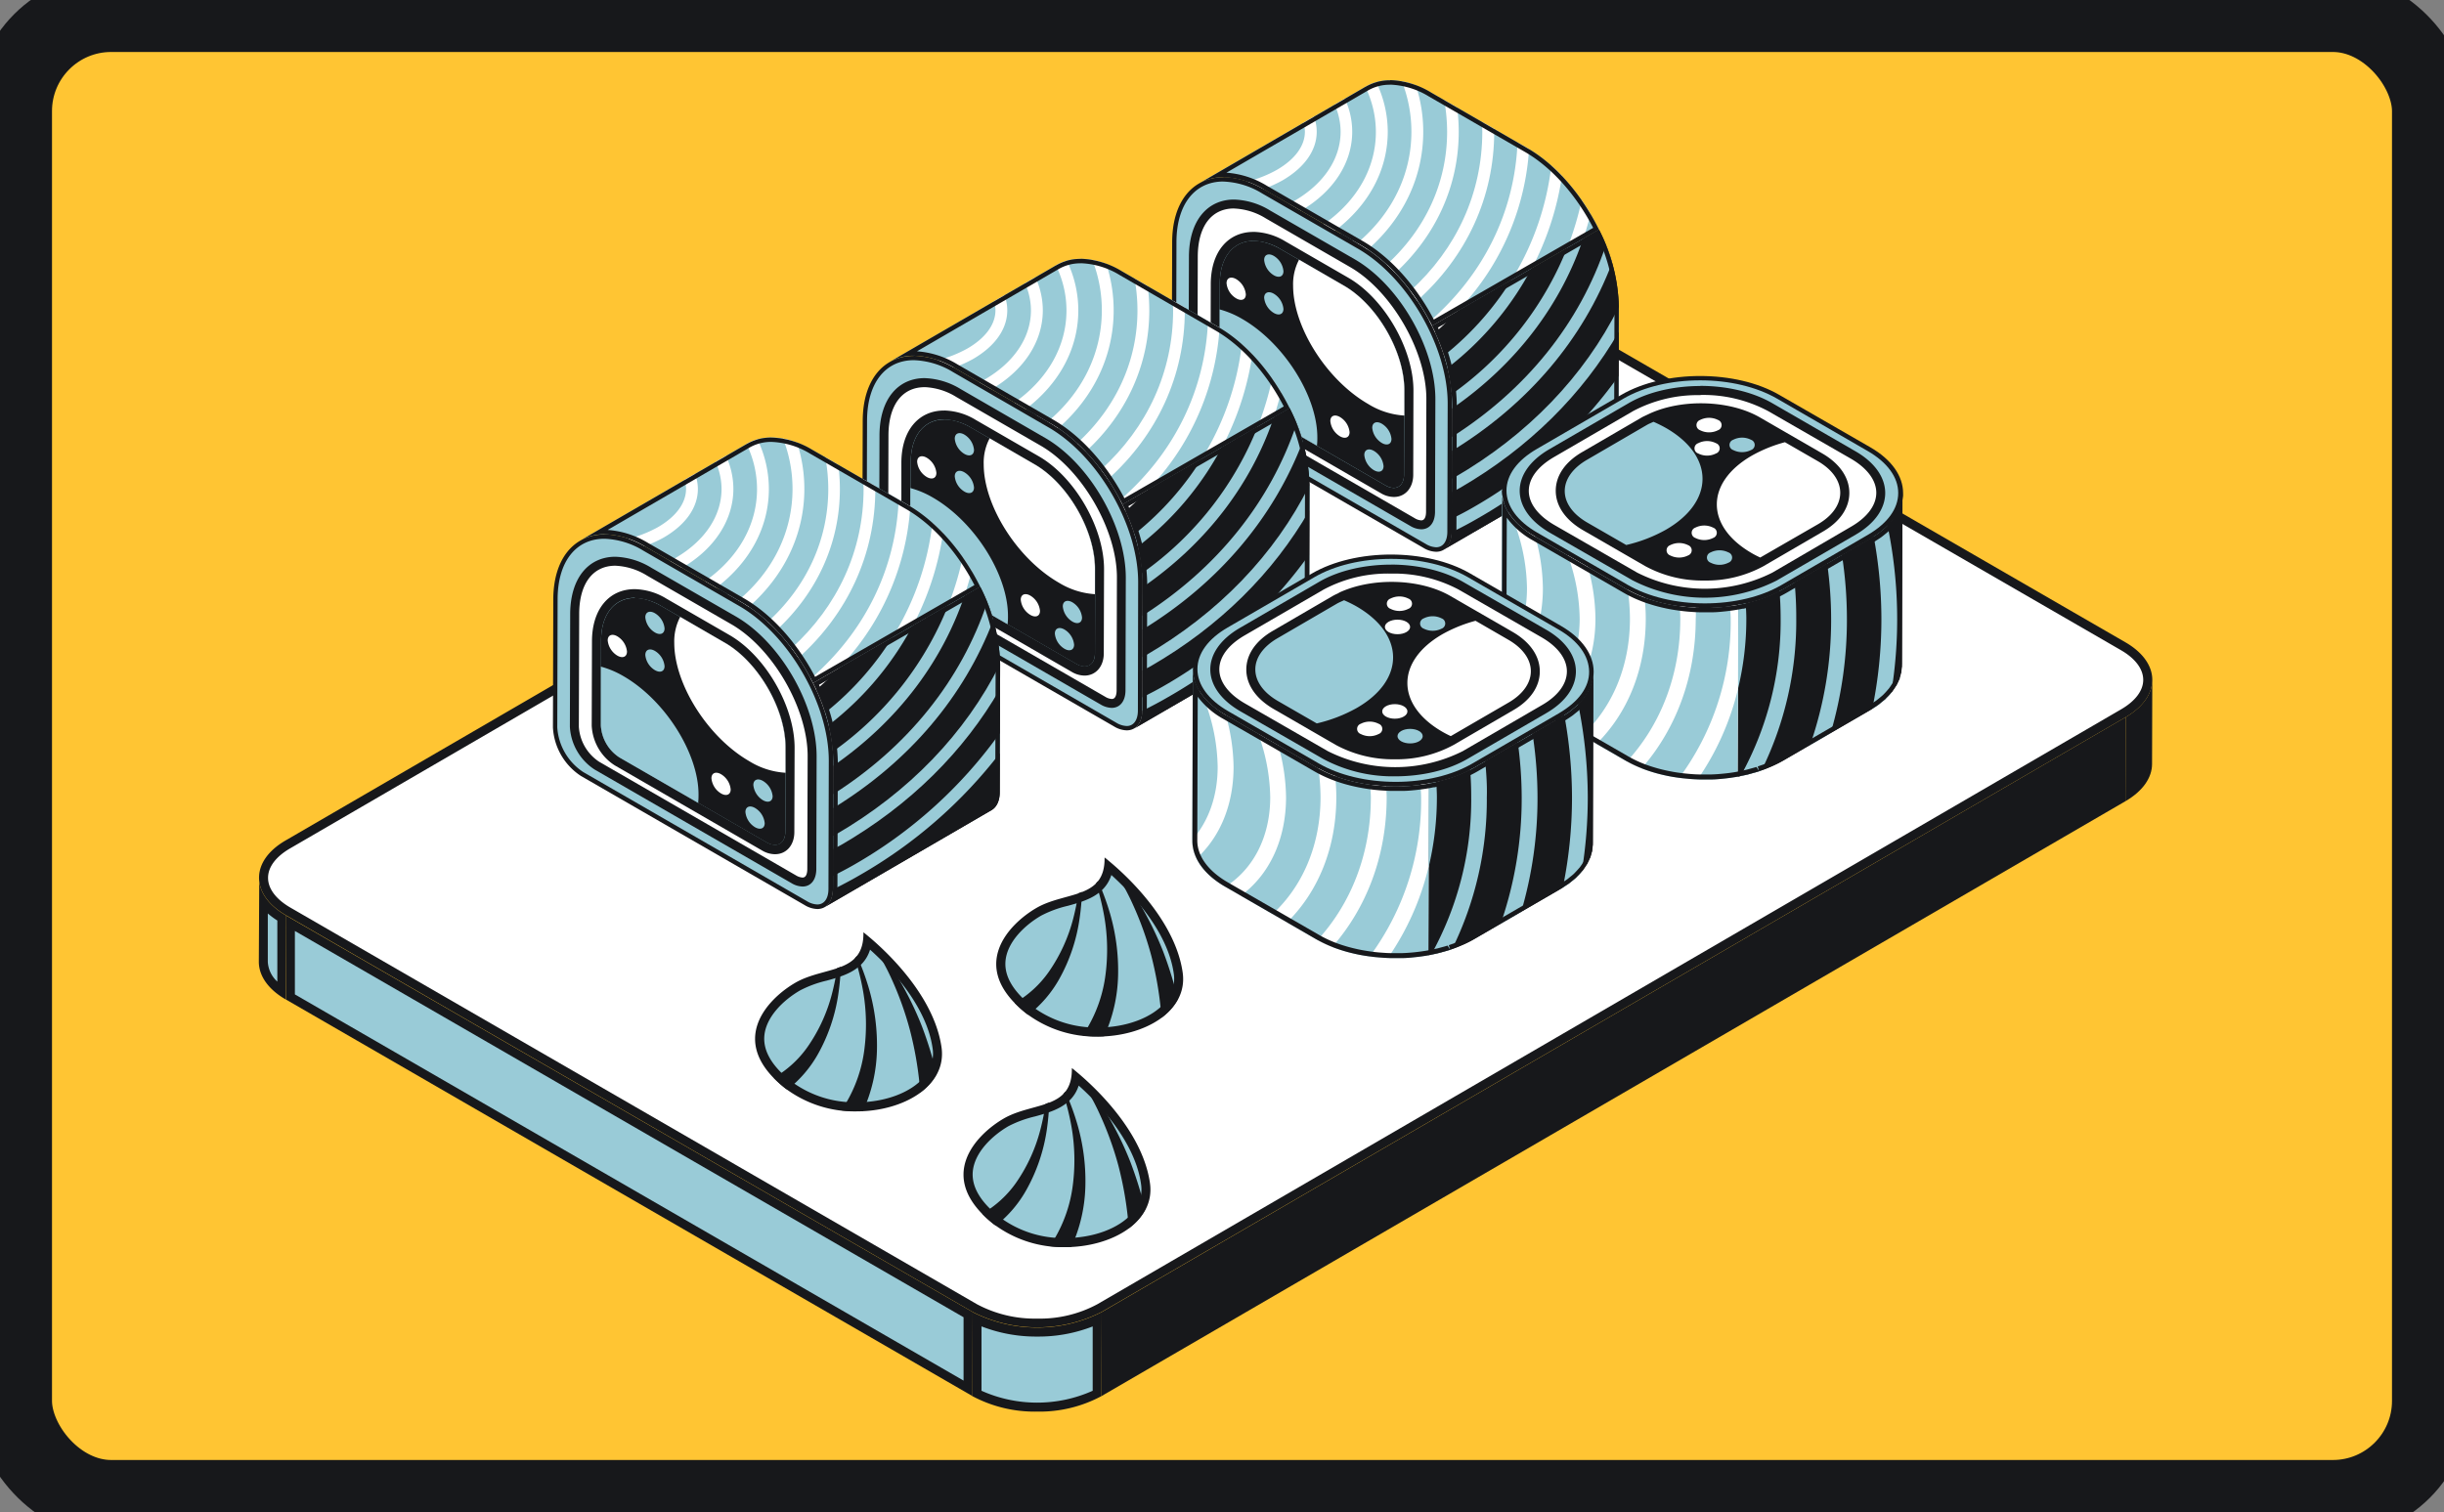 <svg id="Layer_3" data-name="Layer 3" xmlns="http://www.w3.org/2000/svg" viewBox="0 0 564 349"><rect x="0" y="0" width="564" height="349" fill="#808080" stroke="none"/><defs><style>.cls-1{fill:#ffc533;stroke:#17181b;stroke-miterlimit:10;stroke-width:18px;}.cls-2{fill:#17181b;}.cls-3{fill:#99cbd7;}.cls-4{fill:#fff;}</style></defs><rect class="cls-1" x="3" y="3" width="558" height="343" rx="22.65"/><path class="cls-2" d="M496.68,156.94l-.05,19.4c0,3.11-2.06,6.22-6.15,8.6l.06-19.4C494.62,163.16,496.67,160.05,496.68,156.94Z"/><path class="cls-3" d="M64.94,228.82c-2.71-2-4.18-4.34-4.18-6.81l0-13.73A15.75,15.75,0,0,0,65,211.91Z"/><path class="cls-2" d="M61.83,210.87A19,19,0,0,0,64,212.48l0,14.1A6.64,6.64,0,0,1,61.8,222l0-11.14Zm-2-8.27L59.73,222c0,3.16,2.07,6.32,6.24,8.72l.06-19.4c-4.17-2.41-6.26-5.57-6.25-8.72Z"/><polygon class="cls-2" points="490.54 165.54 490.48 184.94 254.19 322.25 254.25 302.85 490.54 165.54"/><polygon class="cls-3" points="67.01 230.13 67.06 213.12 223.4 303.45 223.35 320.46 67.01 230.13"/><path class="cls-2" d="M68.09,214.91l154.27,89.14,0,14.62L68.05,229.53l0-14.62ZM66,211.32,66,230.72l158.41,91.53.06-19.4L66,211.32Z"/><path class="cls-3" d="M239.31,324.8a29.81,29.81,0,0,1-13.89-3.15l.05-17.08a34.67,34.67,0,0,0,27.74,0l-.05,17.07A29.61,29.61,0,0,1,239.31,324.8Z"/><path class="cls-2" d="M226.5,306.16a34.8,34.8,0,0,0,12.86,2.35,34.4,34.4,0,0,0,12.8-2.34l0,14.85a31.41,31.41,0,0,1-25.66,0l0-14.86Zm27.75-3.31a32.82,32.82,0,0,1-29.81,0l-.06,19.4a30.5,30.5,0,0,0,14.93,3.58,30.2,30.2,0,0,0,14.88-3.58l.06-19.4Z"/><path class="cls-4" d="M239.36,305.39A29.26,29.26,0,0,1,225,302L66.54,210.42c-3.68-2.13-5.72-4.9-5.72-7.79s2-5.6,5.6-7.7L302.71,57.62a29.06,29.06,0,0,1,14.39-3.44,29.37,29.37,0,0,1,14.44,3.44L490,149.15c3.67,2.12,5.69,4.87,5.7,7.76s-2,5.62-5.64,7.73L253.73,302A29.06,29.06,0,0,1,239.36,305.39Z"/><path class="cls-2" d="M317.1,53.14v2.08A28.31,28.31,0,0,1,331,58.52l158.41,91.53c3.34,1.92,5.17,4.36,5.18,6.86s-1.82,4.91-5.12,6.83L253.21,301.06a28,28,0,0,1-13.85,3.3,28.32,28.32,0,0,1-13.88-3.3L67.06,209.52c-3.35-1.93-5.2-4.38-5.2-6.89s1.8-4.89,5.08-6.8L303.23,58.51a28.17,28.17,0,0,1,13.87-3.29V53.14Zm0,0a30.26,30.26,0,0,0-14.91,3.58L65.9,194c-8.22,4.77-8.14,12.51.13,17.28l158.41,91.53a32.82,32.82,0,0,0,29.81,0L490.54,165.54c8.21-4.78,8.2-12.51-.07-17.29L332.06,56.72a30.56,30.56,0,0,0-15-3.58Z"/><path class="cls-3" d="M253.28,238.21A25.51,25.51,0,0,1,237.41,233c-4.56-3.63-6.74-7.39-6.45-11.18.36-4.9,4.77-9.12,8.78-11.43a27.14,27.14,0,0,1,6.38-2.35c4.39-1.2,8.92-2.45,9.7-8.06,4,3.4,14.4,13.24,16.06,24.49a9.15,9.15,0,0,1-2.27,7.57C266.34,235.86,260.08,238.21,253.28,238.21Z"/><path class="cls-2" d="M256.44,201.94c4.49,4.06,13,12.87,14.42,22.72a8.15,8.15,0,0,1-2,6.74c-3.07,3.56-9,5.77-15.54,5.77a24.48,24.48,0,0,1-15.22-4.94c-4.28-3.4-6.32-6.86-6.07-10.29.33-4.5,4.49-8.43,8.27-10.61a25.8,25.8,0,0,1,6.13-2.25c3.87-1.06,8.5-2.33,10.05-7.14Zm-1.54-4c.18,9.66-9,7.77-15.68,11.61-6.41,3.7-16,13.56-2.45,24.32a26.53,26.53,0,0,0,16.51,5.39c10.9,0,21-5.89,19.63-14.89-2.14-14.48-18-26.43-18-26.43Z"/><path class="cls-2" d="M254.8,239.2a35.7,35.7,0,0,0,3.22-14,47.27,47.27,0,0,0-1.79-14.1,58,58,0,0,0-2.83-7.73,5.45,5.45,0,0,1-.46.5,58.76,58.76,0,0,1,1.87,7.56,44.89,44.89,0,0,1,.31,13.53,32.09,32.09,0,0,1-4.26,12.42c-.31.58-.69,1.11-1,1.65A29.73,29.73,0,0,0,254.8,239.2Z"/><path class="cls-2" d="M244.47,225.93a40,40,0,0,0,4.62-13.62,55.89,55.89,0,0,0,.6-6.43c-.27.11-.56.21-.85.31a54.49,54.49,0,0,1-1.17,5.82A38.15,38.15,0,0,1,242,224.36a24.42,24.42,0,0,1-7.84,7.15,26.39,26.39,0,0,0,2.58,2.34c.18.15.39.26.58.41A27.55,27.55,0,0,0,244.47,225.93Z"/><path class="cls-2" d="M265.67,220.56a81.63,81.63,0,0,1,2.19,12.26c.07.7.08,1.41.13,2.11a12.94,12.94,0,0,0,3.82-4.33,91.83,91.83,0,0,0-3.38-10.95,76.48,76.48,0,0,0-5.73-11.58,52.58,52.58,0,0,0-7.8-10.15,52.22,52.22,0,0,1,6.52,10.83A75,75,0,0,1,265.67,220.56Z"/><path class="cls-3" d="M245.73,286.81a25.47,25.47,0,0,1-15.86-5.16c-4.57-3.63-6.74-7.39-6.46-11.19.36-4.89,4.77-9.11,8.78-11.42a26.29,26.29,0,0,1,6.38-2.35c4.4-1.21,8.92-2.45,9.7-8.07,4,3.4,14.41,13.25,16.06,24.49a9.11,9.11,0,0,1-2.27,7.57C258.79,284.46,252.54,286.81,245.73,286.81Z"/><path class="cls-2" d="M248.9,250.55c4.49,4,13,12.86,14.41,22.71a8.1,8.1,0,0,1-2,6.74c-3.07,3.56-9,5.77-15.54,5.77a24.42,24.42,0,0,1-15.22-4.94c-4.28-3.4-6.32-6.86-6.07-10.29.34-4.49,4.49-8.42,8.27-10.61a26.47,26.47,0,0,1,6.14-2.24c3.86-1.06,8.5-2.34,10.05-7.14Zm-1.55-4c.19,9.65-9,7.77-15.68,11.61-6.41,3.7-16,13.55-2.45,24.32a26.61,26.61,0,0,0,16.51,5.39c10.91,0,21-5.89,19.63-14.89-2.13-14.48-18-26.43-18-26.43Z"/><path class="cls-2" d="M247.25,287.81a35.7,35.7,0,0,0,3.22-14,46.9,46.9,0,0,0-1.79-14.1,58.18,58.18,0,0,0-2.83-7.74,4.51,4.51,0,0,1-.46.51,58.61,58.61,0,0,1,1.87,7.55,45,45,0,0,1,.31,13.54A32.14,32.14,0,0,1,243.31,286a19,19,0,0,1-1,1.65A30.88,30.88,0,0,0,247.25,287.81Z"/><path class="cls-2" d="M236.92,274.54a40.29,40.29,0,0,0,4.63-13.62,58.15,58.15,0,0,0,.59-6.44c-.27.11-.56.21-.85.31a54.18,54.18,0,0,1-1.17,5.83A38.1,38.1,0,0,1,234.48,273a24.42,24.42,0,0,1-7.84,7.15,26.31,26.31,0,0,0,2.58,2.35c.19.15.4.26.59.4A27.6,27.6,0,0,0,236.92,274.54Z"/><path class="cls-2" d="M258.12,269.16a81.76,81.76,0,0,1,2.19,12.27c.08.7.08,1.4.14,2.11a12.94,12.94,0,0,0,3.81-4.34,89.34,89.34,0,0,0-3.38-10.94,76.08,76.08,0,0,0-5.72-11.59,53.28,53.28,0,0,0-7.81-10.14,52,52,0,0,1,6.52,10.83A75.24,75.24,0,0,1,258.12,269.16Z"/><path class="cls-3" d="M197.63,255.47a25.5,25.5,0,0,1-15.87-5.16c-4.56-3.63-6.73-7.39-6.45-11.18.36-4.9,4.77-9.12,8.78-11.43a26.71,26.71,0,0,1,6.38-2.35c4.39-1.21,8.92-2.45,9.7-8.07,4,3.4,14.4,13.25,16.06,24.49a9.1,9.1,0,0,1-2.27,7.57C210.69,253.13,204.44,255.47,197.63,255.47Z"/><path class="cls-2" d="M200.79,219.21c4.49,4,13,12.86,14.42,22.71a8.16,8.16,0,0,1-2,6.75c-3.07,3.56-9,5.77-15.54,5.77a24.48,24.48,0,0,1-15.22-4.94c-4.28-3.4-6.32-6.87-6.07-10.3.33-4.49,4.49-8.42,8.27-10.6a25.8,25.8,0,0,1,6.13-2.25c3.87-1.06,8.5-2.34,10-7.14Zm-1.54-4c.19,9.66-9,7.77-15.68,11.61-6.41,3.7-16,13.55-2.45,24.32a26.59,26.59,0,0,0,16.51,5.39c10.9,0,21-5.89,19.63-14.89-2.14-14.48-18-26.43-18-26.43Z"/><path class="cls-2" d="M199.15,256.47a35.7,35.7,0,0,0,3.22-14,47.22,47.22,0,0,0-1.79-14.1,58,58,0,0,0-2.83-7.73,5.45,5.45,0,0,1-.46.5,58.61,58.61,0,0,1,1.87,7.55,45,45,0,0,1,.31,13.54,32.14,32.14,0,0,1-4.26,12.42c-.31.58-.69,1.11-1,1.65A30.88,30.88,0,0,0,199.15,256.47Z"/><path class="cls-2" d="M188.82,243.2a40.06,40.06,0,0,0,4.62-13.62,55.89,55.89,0,0,0,.6-6.43c-.27.11-.56.2-.85.3a54.18,54.18,0,0,1-1.17,5.83,38,38,0,0,1-5.64,12.34,24.46,24.46,0,0,1-7.84,7.16,26.39,26.39,0,0,0,2.58,2.34c.18.15.39.26.58.4A27.49,27.49,0,0,0,188.82,243.2Z"/><path class="cls-2" d="M210,237.83a81.41,81.41,0,0,1,2.19,12.26c.07.7.08,1.41.13,2.11a12.86,12.86,0,0,0,3.82-4.34,91.68,91.68,0,0,0-3.38-10.94,76.13,76.13,0,0,0-5.73-11.59,52.83,52.83,0,0,0-7.8-10.14A52,52,0,0,1,205.77,226,75,75,0,0,1,210,237.83Z"/><path class="cls-3" d="M352.44,34.17,330.3,21.39c-5.87-3.39-11.22-3.69-15.09-1.45l-38.5,22.38c3.87-2.25,9.22-2,15.09,1.44L314,56.54c6.66,3.85,12.61,10.86,16.5,18.67L369,53C365.14,45.13,359.15,38,352.44,34.17Z"/><path class="cls-2" d="M369,53,330.45,75.21a41.35,41.35,0,0,1,4.67,18L335,122.74c0,2.05-.73,3.49-1.9,4.17l38.5-22.37c1.16-.68,1.89-2.12,1.9-4.17l.08-29.53A41,41,0,0,0,369,53Z"/><path class="cls-3" d="M331.42,126.83a5.48,5.48,0,0,1-2.64-.81L277.15,96.21a13.74,13.74,0,0,1-6.22-10.78L271,55.9c0-8.95,4.36-14.51,11.31-14.51a18.58,18.58,0,0,1,9.21,2.82L313.69,57c11.57,6.68,20.95,22.93,20.91,36.22l-.09,29.53C334.51,125.26,333.32,126.83,331.42,126.83Z"/><path class="cls-2" d="M282.33,41.91h0a18.31,18.31,0,0,1,8.95,2.75l22.15,12.78c11.42,6.6,20.68,22.64,20.65,35.76L334,122.74c0,2.24-1,3.58-2.57,3.58a4.93,4.93,0,0,1-2.38-.75L277.41,95.76a13.36,13.36,0,0,1-6-10.33l.08-29.53c0-8.63,4.17-14,10.8-14Zm0-1c-7,0-11.81,5.51-11.83,15l-.09,29.53a14.27,14.27,0,0,0,6.49,11.23l51.62,29.81a5.89,5.89,0,0,0,2.9.88c2.13,0,3.6-1.69,3.61-4.61l.09-29.53c0-13.43-9.49-29.92-21.17-36.67L291.8,43.76a19.2,19.2,0,0,0-9.47-2.89Z"/><path class="cls-4" d="M328,121.13a4.22,4.22,0,0,1-2-.64L280.52,94.26a11.62,11.62,0,0,1-5.19-9l.07-26c0-7.53,3.62-12.2,9.38-12.2a16.07,16.07,0,0,1,7.82,2.4l19.49,11.26c10,5.78,18.14,19.85,18.11,31.36l-.07,26C330.12,120,329.32,121.13,328,121.13Z"/><path class="cls-2" d="M284.78,48.13h0a15,15,0,0,1,7.3,2.26l19.49,11.26c9.57,5.52,17.62,19.47,17.59,30.46l-.07,26c0,.74-.15,2-1.1,2a3.18,3.18,0,0,1-1.52-.5L281,93.36a10.48,10.48,0,0,1-4.66-8.08l.07-26c0-7,3.14-11.16,8.34-11.16Zm0-2.07c-6.13,0-10.39,4.85-10.41,13.22l-.08,26A12.56,12.56,0,0,0,280,95.15l45.44,26.24a5.14,5.14,0,0,0,2.55.78c1.87,0,3.17-1.49,3.17-4.06l.08-26c0-11.82-8.35-26.34-18.63-32.27L293.12,48.6a16.87,16.87,0,0,0-8.34-2.54Z"/><path class="cls-3" d="M321.66,113.65a4.87,4.87,0,0,1-2.43-.72l-34-19.65A10.42,10.42,0,0,1,280.4,85l.06-19.47c0-6.64,3.48-10.94,8.84-10.94a13.67,13.67,0,0,1,6.76,2L310.66,65c8,4.62,14.49,15.87,14.47,25.07l-.06,19.47C325.06,112,323.69,113.65,321.66,113.65Z"/><path class="cls-2" d="M289.29,55.61a12.69,12.69,0,0,1,6.25,1.9l14.6,8.43c7.7,4.44,14,15.32,13.95,24.17L324,109.57c0,1.93-1,3.05-2.37,3.05a3.88,3.88,0,0,1-1.92-.59l-34-19.65a9.42,9.42,0,0,1-4.27-7.4l.05-19.46c0-6.28,3.21-9.91,7.8-9.91Zm0-2.08h0c-6,0-9.86,4.7-9.88,12L279.36,85a11.55,11.55,0,0,0,5.32,9.2l34,19.65a5.9,5.9,0,0,0,3,.86c2.61,0,4.44-2.1,4.45-5.11l.05-19.47c0-9.53-6.69-21.18-15-26l-14.59-8.43a14.73,14.73,0,0,0-7.28-2.18Z"/><path class="cls-2" d="M310.14,65.94c7.7,4.44,14,15.32,13.95,24.17L324,109.57c0,2.72-1.93,3.82-4.29,2.46l-34-19.65a9.42,9.42,0,0,1-4.27-7.4l.05-19.47c0-8.84,6.36-12.44,14.05-8Z"/><path class="cls-3" d="M373.55,91.39V86.76a105.79,105.79,0,0,1-33.88,30.52c-1.5.87-3.08,1.66-4.64,2.46v3s0,.06,0,.1c2.05-1,4.07-2.06,6-3.19A109.39,109.39,0,0,0,373.55,91.39Z"/><path class="cls-3" d="M373.59,76.55l0-5.71v0c-8,16-21,29.54-38,39.39-.17.09-.35.17-.52.27v3.09c.62-.34,1.28-.64,1.89-1C352.86,103.37,365.25,91,373.59,76.55Z"/><path class="cls-3" d="M372,60.71c-.4-1.37-.88-2.74-1.42-4.1-6,17.88-18.22,33.25-35.53,44.25v3.22C352.65,93.33,365.32,78.29,372,60.71Z"/><path class="cls-4" d="M365,46.21a72.35,72.35,0,0,1-2.92,10l3.63-2.14q.75-2.31,1.34-4.67C366.39,48.29,365.7,47.24,365,46.21Z"/><path class="cls-3" d="M362.06,56.19A75.72,75.72,0,0,1,335,91c0,.74.08,1.47.08,2.2V94.3C350,84,360.51,70.06,365.69,54.05Z"/><path class="cls-4" d="M358,38.26a64.12,64.12,0,0,1-8.54,25.29l4.64-2.77a67,67,0,0,0,6.35-20.14C359.64,39.8,358.83,39,358,38.26Z"/><path class="cls-3" d="M349.45,63.55a69,69,0,0,1-16.2,18.51c.3,1,.56,1.91.79,2.86a70.87,70.87,0,0,0,20-24.14Z"/><path class="cls-4" d="M352.44,34.17l-2.24-1.29c-.67,16.06-7.86,30.54-20.29,41.31.17.34.37.67.54,1L338,70a59.12,59.12,0,0,0,14.86-35.57C352.73,34.37,352.59,34.26,352.44,34.17Z"/><path class="cls-4" d="M330.45,75.21c.25.5.48,1,.72,1.53A66,66,0,0,0,338,70Z"/><path class="cls-4" d="M344.82,30.39c0-.21,0-.42,0-.63L342,28.15c0,.75.07,1.49.07,2.24,0,14.18-5.95,27.07-16.62,36.76.55.73,1.08,1.48,1.6,2.24C338.46,59.16,344.82,45.48,344.82,30.39Z"/><path class="cls-4" d="M336.63,30.39a44.5,44.5,0,0,0-.36-5.56l-3-1.76a41.27,41.27,0,0,1,.68,7.32c0,11.77-5,22.52-13.93,30.68.67.61,1.32,1.25,2,1.92C331.37,54.33,336.63,42.91,336.63,30.39Z"/><path class="cls-4" d="M328.44,30.39a34.4,34.4,0,0,0-1.7-10.68,18.2,18.2,0,0,0-3.23-.93,31.85,31.85,0,0,1,2.2,11.61c0,9.9-4.48,19-12.5,25.73l.74.42c.56.33,1.12.71,1.68,1.08C323.85,50.41,328.44,40.85,328.44,30.39Z"/><path class="cls-4" d="M320.25,30.39A26.32,26.32,0,0,0,317.61,19a10.34,10.34,0,0,0-2.4,1l-.13.08a23.54,23.54,0,0,1,2.43,10.37c0,8.31-4.35,15.91-12,21.28l2.6,1.5C315.87,47.33,320.25,39.24,320.25,30.39Z"/><path class="cls-4" d="M312.05,30.4a18,18,0,0,0-1.71-7.63L308,24.16a15.35,15.35,0,0,1,1.37,6.24c0,6.23-3.86,12-10.6,15.93-.42.24-.86.45-1.29.68l2.78,1.6C307.73,44.22,312.05,37.59,312.05,30.4Z"/><path class="cls-4" d="M303.86,30.4a9.89,9.89,0,0,0-.65-3.48l-2.41,1.4a7.35,7.35,0,0,1,.33,2.08c0,3.27-2.31,6.41-6.51,8.83a27.64,27.64,0,0,1-6.79,2.68,24.29,24.29,0,0,1,3.71,1.71,28.18,28.18,0,0,0,4.45-2C301.06,38.67,303.86,34.69,303.86,30.4Z"/><path class="cls-2" d="M320.83,19.54a18.34,18.34,0,0,1,8.95,2.75l22.14,12.78c6.08,3.51,11.78,9.86,15.73,17.52L330.88,73.76c-4.13-7.89-10.07-14.45-16.41-18.12L292.32,42.86a20.72,20.72,0,0,0-9.3-3l32.71-19a10,10,0,0,1,5.1-1.3Zm0-1a11.13,11.13,0,0,0-5.62,1.44l-38.5,22.38a11,11,0,0,1,5.62-1.45,19.2,19.2,0,0,1,9.47,2.89L314,56.54c6.66,3.85,12.61,10.86,16.5,18.67L369,53c-3.88-7.87-9.87-15-16.58-18.83L330.3,21.39a19.23,19.23,0,0,0-9.47-2.89Z"/><path class="cls-2" d="M368.57,54.45a39.63,39.63,0,0,1,4,16.38l-.08,29.53c0,1.6-.5,2.77-1.38,3.29L336,124.07a9.33,9.33,0,0,0,.1-1.33l.08-29.53a41.9,41.9,0,0,0-4.35-17.59l36.77-21.17ZM369,53,330.45,75.21a41.35,41.35,0,0,1,4.67,18L335,122.74c0,2.05-.73,3.49-1.9,4.17l38.5-22.37c1.16-.68,1.89-2.12,1.9-4.17l.08-29.53A41,41,0,0,0,369,53Z"/><path class="cls-3" d="M304,100.94c0-9.56-7.76-21.79-17.32-27.31a21.26,21.26,0,0,0-5.22-2.21l0,13.56a9.42,9.42,0,0,0,4.27,7.4l18.18,10.5A15,15,0,0,0,304,100.94Z"/><path class="cls-4" d="M310.14,65.94l-10.36-6a12.12,12.12,0,0,0-1.37,6c0,9.56,7.75,21.79,17.32,27.31a17.86,17.86,0,0,0,8.34,2.67l0-5.8C324.11,81.26,317.84,70.38,310.14,65.94Z"/><path class="cls-3" d="M321.11,101.31c0,1.23-1,1.65-2.22.94a4.6,4.6,0,0,1-2.22-3.5c0-1.23,1-1.65,2.22-.94A4.6,4.6,0,0,1,321.11,101.31Z"/><path class="cls-3" d="M319.28,107.59c0,1.23-1,1.65-2.22.94a4.6,4.6,0,0,1-2.22-3.51c0-1.23,1-1.65,2.22-.94A4.6,4.6,0,0,1,319.28,107.59Z"/><path class="cls-4" d="M311.44,99.76c0,1.23-1,1.65-2.23.94A4.63,4.63,0,0,1,307,97.19c0-1.22,1-1.64,2.22-.93A4.58,4.58,0,0,1,311.44,99.76Z"/><path class="cls-3" d="M296.18,62.6c0,1.23-1,1.65-2.22.94A4.62,4.62,0,0,1,291.73,60c0-1.22,1-1.64,2.23-.93A4.6,4.6,0,0,1,296.18,62.6Z"/><path class="cls-4" d="M287.5,67.94c0,1.22-1,1.64-2.22.93a4.58,4.58,0,0,1-2.23-3.5c0-1.23,1-1.65,2.23-.94A4.63,4.63,0,0,1,287.5,67.94Z"/><path class="cls-3" d="M296.18,71.3c0,1.23-1,1.65-2.22.94a4.62,4.62,0,0,1-2.23-3.5c0-1.23,1-1.65,2.23-.94A4.6,4.6,0,0,1,296.18,71.3Z"/><path class="cls-3" d="M281,75.4,258.89,62.61c-5.87-3.39-11.22-3.69-15.09-1.44L205.3,83.54c3.87-2.25,9.22-2,15.1,1.44l22.14,12.79c6.66,3.84,12.62,10.86,16.5,18.66l38.58-22.21C293.73,86.35,287.74,79.27,281,75.4Z"/><path class="cls-2" d="M297.62,94.22,259,116.43a41.42,41.42,0,0,1,4.67,18L263.62,164c0,2.05-.73,3.49-1.9,4.17l38.5-22.37c1.17-.68,1.89-2.12,1.9-4.18l.08-29.53A41.2,41.2,0,0,0,297.62,94.22Z"/><path class="cls-3" d="M260,168.06a5.37,5.37,0,0,1-2.64-.82l-51.63-29.8a13.73,13.73,0,0,1-6.22-10.78l.08-29.53c0-8.95,4.36-14.51,11.31-14.51a18.62,18.62,0,0,1,9.22,2.81l22.14,12.79c11.57,6.68,21,22.92,20.91,36.21L263.11,164C263.1,166.49,261.91,168.06,260,168.06Z"/><path class="cls-2" d="M210.92,83.14h0a18.46,18.46,0,0,1,9,2.74L242,98.67c11.42,6.59,20.69,22.64,20.65,35.76L262.59,164c0,2.24-1,3.58-2.57,3.58a5,5,0,0,1-2.38-.74L206,137a13.35,13.35,0,0,1-6-10.33l.09-29.53c0-8.63,4.16-14,10.79-14Zm0-1c-7,0-11.8,5.51-11.83,15L199,126.66a14.3,14.3,0,0,0,6.48,11.23l51.63,29.8a5.89,5.89,0,0,0,2.9.89c2.13,0,3.6-1.69,3.6-4.61l.09-29.54c0-13.42-9.49-29.92-21.17-36.66L220.4,85a19.26,19.26,0,0,0-9.48-2.89Z"/><path class="cls-4" d="M256.58,162.36a4.18,4.18,0,0,1-2-.64l-45.44-26.24a11.62,11.62,0,0,1-5.19-9l.08-26c0-7.52,3.61-12.19,9.37-12.19a16,16,0,0,1,7.82,2.4L240.68,102c10,5.79,18.15,19.86,18.11,31.37l-.07,26C258.71,161.23,257.91,162.36,256.58,162.36Z"/><path class="cls-2" d="M213.37,89.36h0a15,15,0,0,1,7.3,2.26l19.49,11.25c9.57,5.53,17.63,19.48,17.59,30.47l-.07,26c0,.74-.15,2-1.1,2a3.26,3.26,0,0,1-1.51-.5l-45.44-26.23a10.46,10.46,0,0,1-4.67-8.08l.07-26c0-7,3.14-11.16,8.34-11.16Zm0-2.08c-6.13,0-10.39,4.85-10.41,13.23l-.07,26a12.57,12.57,0,0,0,5.7,9.88L254,162.62a5.23,5.23,0,0,0,2.55.77c1.87,0,3.17-1.48,3.18-4.06l.07-26c0-11.81-8.35-26.33-18.63-32.26L221.71,89.82a17,17,0,0,0-8.34-2.54Z"/><path class="cls-3" d="M250.25,154.88a4.87,4.87,0,0,1-2.43-.72l-34-19.65a10.44,10.44,0,0,1-4.8-8.3l.06-19.47c0-6.65,3.49-10.94,8.84-10.94a13.67,13.67,0,0,1,6.76,2l14.6,8.43c8,4.62,14.49,15.87,14.47,25.07l-.05,19.46C253.66,153.24,252.29,154.88,250.25,154.88Z"/><path class="cls-2" d="M217.89,96.84a12.66,12.66,0,0,1,6.24,1.9l14.6,8.43c7.7,4.44,14,15.31,14,24.16l-.05,19.47c0,1.93-1,3-2.38,3a3.9,3.9,0,0,1-1.91-.58l-34-19.65a9.42,9.42,0,0,1-4.28-7.4l.06-19.47c0-6.27,3.2-9.9,7.8-9.9Zm0-2.08h0c-6,0-9.86,4.7-9.88,12l0,19.46a11.56,11.56,0,0,0,5.31,9.21l34,19.65a5.9,5.9,0,0,0,2.95.86c2.61,0,4.44-2.1,4.45-5.11l.06-19.47c0-9.53-6.7-21.18-15-26l-14.6-8.43a14.63,14.63,0,0,0-7.28-2.18Z"/><path class="cls-2" d="M238.73,107.17c7.7,4.44,14,15.31,14,24.16l-.05,19.47c0,2.72-1.94,3.82-4.29,2.46l-34-19.65a9.42,9.42,0,0,1-4.28-7.4l.06-19.47c0-8.85,6.35-12.44,14-8Z"/><path class="cls-3" d="M302.14,132.61l0-4.63a106,106,0,0,1-33.88,30.53c-1.51.87-3.09,1.66-4.65,2.46v3s0,.06,0,.1c2.05-1,4.07-2.07,6-3.2A109.39,109.39,0,0,0,302.14,132.61Z"/><path class="cls-3" d="M302.19,117.77V112c-8,16-21,29.54-38,39.39l-.52.28v3.09c.63-.34,1.28-.65,1.89-1C281.45,144.59,293.85,132.24,302.19,117.77Z"/><path class="cls-3" d="M300.63,101.93a43.12,43.12,0,0,0-1.42-4.09c-6,17.88-18.22,33.25-35.52,44.25v3.22C281.25,134.55,293.91,119.51,300.63,101.93Z"/><path class="cls-4" d="M293.57,87.44a71.81,71.81,0,0,1-2.92,10l3.63-2.13Q295,93,295.63,90.6C295,89.52,294.29,88.47,293.57,87.44Z"/><path class="cls-3" d="M290.65,97.41a75.56,75.56,0,0,1-27,34.82c.05.75.08,1.48.08,2.2v1.09c14.91-10.31,25.41-24.23,30.58-40.24Z"/><path class="cls-4" d="M286.58,79.49A63.86,63.86,0,0,1,278,104.78l4.64-2.77A66.65,66.65,0,0,0,289,81.86C288.24,81,287.42,80.24,286.58,79.49Z"/><path class="cls-3" d="M278,104.78a68.86,68.86,0,0,1-16.2,18.51c.3.95.56,1.91.8,2.86a71,71,0,0,0,20-24.14Z"/><path class="cls-4" d="M281,75.4l-2.23-1.29c-.68,16.06-7.86,30.54-20.3,41.31.18.34.37.67.54,1l7.58-5.18a59.22,59.22,0,0,0,14.85-35.57C281.33,75.59,281.18,75.48,281,75.4Z"/><path class="cls-4" d="M259,116.43c.25.51.48,1,.72,1.53a67,67,0,0,0,6.86-6.71Z"/><path class="cls-4" d="M273.42,71.62c0-.21,0-.42,0-.63l-2.78-1.61c0,.74.08,1.49.08,2.24,0,14.18-5.95,27.06-16.63,36.76.55.73,1.09,1.48,1.6,2.24C267.06,100.39,273.42,86.7,273.42,71.62Z"/><path class="cls-4" d="M265.22,71.62a44.5,44.5,0,0,0-.36-5.56l-3.05-1.76a40.35,40.35,0,0,1,.68,7.32c0,11.77-5,22.52-13.92,30.68q1,.92,2,1.92C260,95.56,265.22,84.14,265.22,71.62Z"/><path class="cls-4" d="M257,71.62a34.69,34.69,0,0,0-1.69-10.68,17.85,17.85,0,0,0-3.23-.93,31.81,31.81,0,0,1,2.19,11.61c0,9.9-4.48,19-12.5,25.72l.74.43c.57.33,1.12.71,1.68,1.08C252.44,91.64,257,82.07,257,71.62Z"/><path class="cls-4" d="M248.84,71.62a26.32,26.32,0,0,0-2.64-11.43,10.52,10.52,0,0,0-2.4,1l-.13.07a23.59,23.59,0,0,1,2.44,10.38c0,8.3-4.36,15.9-12,21.28l2.6,1.5C244.46,88.55,248.84,80.46,248.84,71.62Z"/><path class="cls-4" d="M240.65,71.62A18.15,18.15,0,0,0,238.94,64l-2.4,1.39a15.34,15.34,0,0,1,1.37,6.23c0,6.24-3.86,12-10.6,15.94-.41.23-.85.45-1.29.67l2.78,1.61C236.33,85.45,240.65,78.82,240.65,71.62Z"/><path class="cls-4" d="M232.45,71.62a9.94,9.94,0,0,0-.65-3.48l-2.41,1.41a7,7,0,0,1,.33,2.07c0,3.28-2.31,6.42-6.5,8.84a28.2,28.2,0,0,1-6.79,2.68,24.2,24.2,0,0,1,3.7,1.71,28.68,28.68,0,0,0,4.45-2C229.66,79.89,232.45,75.92,232.45,71.62Z"/><path class="cls-2" d="M249.42,60.76a18.34,18.34,0,0,1,9,2.75L280.52,76.3c6.08,3.51,11.77,9.86,15.73,17.51L259.47,115c-4.13-7.89-10.07-14.46-16.41-18.12L220.92,84.09a20.55,20.55,0,0,0-9.31-3l32.71-19a10,10,0,0,1,5.1-1.31Zm0-1a11,11,0,0,0-5.62,1.44L205.3,83.54a11.08,11.08,0,0,1,5.62-1.44A19.34,19.34,0,0,1,220.4,85l22.14,12.79c6.66,3.84,12.62,10.86,16.5,18.66l38.58-22.21c-3.89-7.87-9.88-15-16.59-18.82L258.89,62.61a19.28,19.28,0,0,0-9.47-2.88Z"/><path class="cls-2" d="M297.16,95.68a39.81,39.81,0,0,1,4,16.38l-.09,29.53c0,1.6-.49,2.77-1.38,3.28l-35.14,20.42a8,8,0,0,0,.1-1.32l.09-29.53a42.13,42.13,0,0,0-4.35-17.59l36.76-21.17Zm.46-1.46L259,116.43a41.42,41.42,0,0,1,4.67,18L263.62,164c0,2.05-.73,3.49-1.9,4.17l38.5-22.37c1.17-.68,1.89-2.12,1.9-4.18l.08-29.53a41.2,41.2,0,0,0-4.58-17.84Z"/><path class="cls-3" d="M232.61,142.16c0-9.56-7.75-21.78-17.31-27.3a21.09,21.09,0,0,0-5.23-2.21l0,13.56a9.42,9.42,0,0,0,4.28,7.4l18.17,10.49A14.8,14.8,0,0,0,232.61,142.16Z"/><path class="cls-4" d="M238.73,107.17l-10.35-6a12,12,0,0,0-1.37,6c0,9.56,7.75,21.79,17.31,27.31a18.13,18.13,0,0,0,8.35,2.67v-5.81C252.71,122.48,246.43,111.61,238.73,107.17Z"/><path class="cls-3" d="M249.7,142.54c0,1.23-1,1.65-2.22.94a4.6,4.6,0,0,1-2.22-3.51c0-1.22,1-1.64,2.22-.94A4.6,4.6,0,0,1,249.7,142.54Z"/><path class="cls-3" d="M247.87,148.81c0,1.23-1,1.65-2.22.94a4.57,4.57,0,0,1-2.22-3.5c0-1.23,1-1.65,2.22-.94A4.6,4.6,0,0,1,247.87,148.81Z"/><path class="cls-4" d="M240,141c0,1.23-1,1.65-2.22.94a4.6,4.6,0,0,1-2.22-3.51c0-1.23,1-1.65,2.22-.94A4.6,4.6,0,0,1,240,141Z"/><path class="cls-3" d="M224.77,103.83c0,1.23-1,1.65-2.22.94a4.6,4.6,0,0,1-2.22-3.51c0-1.23,1-1.65,2.22-.94A4.6,4.6,0,0,1,224.77,103.83Z"/><path class="cls-4" d="M216.09,109.16c0,1.23-1,1.65-2.22.94a4.6,4.6,0,0,1-2.22-3.5c0-1.23,1-1.65,2.22-.94A4.59,4.59,0,0,1,216.09,109.16Z"/><path class="cls-3" d="M224.77,112.53c0,1.23-1,1.65-2.22.94a4.6,4.6,0,0,1-2.22-3.51c0-1.23,1-1.65,2.22-.94A4.6,4.6,0,0,1,224.77,112.53Z"/><path class="cls-3" d="M209.63,116.63l-22.15-12.79c-5.87-3.39-11.22-3.69-15.09-1.44L133.9,124.77c3.87-2.25,9.22-2,15.09,1.44L171.13,139c6.66,3.84,12.62,10.85,16.5,18.66l38.58-22.21C222.33,127.58,216.33,120.5,209.63,116.63Z"/><path class="cls-2" d="M226.21,135.45l-38.58,22.21a41.14,41.14,0,0,1,4.67,18l-.08,29.53c0,2.05-.73,3.5-1.9,4.18L228.81,187c1.17-.68,1.9-2.13,1.9-4.18l.09-29.53A41.32,41.32,0,0,0,226.21,135.45Z"/><path class="cls-3" d="M188.61,209.29a5.37,5.37,0,0,1-2.64-.82l-51.63-29.81a13.72,13.72,0,0,1-6.22-10.77l.08-29.54c0-8.95,4.36-14.51,11.32-14.51a18.64,18.64,0,0,1,9.21,2.82l22.14,12.79c11.57,6.67,20.95,22.92,20.91,36.21l-.08,29.53C191.69,207.72,190.51,209.29,188.61,209.29Z"/><path class="cls-2" d="M139.52,124.36h0a18.34,18.34,0,0,1,8.95,2.75l22.14,12.78c11.43,6.6,20.69,22.64,20.65,35.77l-.08,29.53c0,2.24-1,3.58-2.57,3.58a4.9,4.9,0,0,1-2.38-.75L134.6,178.21a13.36,13.36,0,0,1-6-10.32l.08-29.53c0-8.64,4.16-14,10.8-14Zm0-1c-7,0-11.81,5.52-11.84,15l-.08,29.54a14.28,14.28,0,0,0,6.48,11.22l51.63,29.81a5.92,5.92,0,0,0,2.9.89c2.13,0,3.6-1.69,3.61-4.62l.08-29.53c0-13.42-9.48-29.92-21.17-36.66L149,126.21a19.2,19.2,0,0,0-9.47-2.89Z"/><path class="cls-4" d="M185.17,203.58a4.3,4.3,0,0,1-2-.63L137.7,176.71a11.61,11.61,0,0,1-5.18-9l.07-26c0-7.52,3.61-12.19,9.38-12.19a16.1,16.1,0,0,1,7.82,2.4l19.48,11.25c10,5.78,18.15,19.86,18.11,31.37l-.07,26C187.3,202.45,186.51,203.58,185.17,203.58Z"/><path class="cls-2" d="M142,130.58h0a15.07,15.07,0,0,1,7.3,2.27l19.48,11.25c9.57,5.52,17.63,19.47,17.6,30.46l-.08,26c0,.74-.14,2-1.1,2a3.29,3.29,0,0,1-1.51-.5l-45.44-26.24a10.46,10.46,0,0,1-4.67-8.08l.08-26c0-7,3.13-11.16,8.34-11.16Zm0-2.07c-6.14,0-10.39,4.85-10.42,13.23l-.07,26a12.58,12.58,0,0,0,5.7,9.88l45.44,26.23a5.17,5.17,0,0,0,2.55.78c1.88,0,3.17-1.48,3.18-4.06l.07-26c0-11.81-8.35-26.33-18.63-32.27L150.3,131.05a16.94,16.94,0,0,0-8.33-2.54Z"/><path class="cls-3" d="M178.84,196.11a4.89,4.89,0,0,1-2.43-.73l-34-19.65a10.39,10.39,0,0,1-4.79-8.3l0-19.46c0-6.65,3.49-10.94,8.84-10.94a13.54,13.54,0,0,1,6.76,2l14.6,8.42c8,4.62,14.5,15.87,14.47,25.07L182.26,192C182.25,194.47,180.88,196.11,178.84,196.11Z"/><path class="cls-2" d="M146.48,138.06a12.63,12.63,0,0,1,6.24,1.9l14.6,8.43c7.7,4.45,14,15.32,14,24.17L181.22,192c0,1.93-1,3-2.38,3a4,4,0,0,1-1.91-.58l-34-19.65a9.41,9.41,0,0,1-4.27-7.4l.05-19.47c0-6.28,3.21-9.91,7.8-9.91Zm0-2.07h0c-6,0-9.85,4.7-9.87,12l-.06,19.47a11.52,11.52,0,0,0,5.31,9.2l34,19.65a5.93,5.93,0,0,0,3,.86c2.62,0,4.45-2.1,4.45-5.11l.06-19.46c0-9.54-6.7-21.19-15-26l-14.6-8.43a14.57,14.57,0,0,0-7.28-2.18Z"/><path class="cls-2" d="M167.32,148.39c7.7,4.45,14,15.32,14,24.17L181.22,192c0,2.72-1.93,3.82-4.29,2.46l-34-19.65a9.41,9.41,0,0,1-4.27-7.4l.05-19.47c0-8.85,6.36-12.44,14-8Z"/><path class="cls-3" d="M230.74,173.84v-4.63a105.88,105.88,0,0,1-33.88,30.52c-1.51.87-3.08,1.66-4.64,2.47v3s0,.07,0,.11c2-1,4.07-2.07,6-3.2A109.56,109.56,0,0,0,230.74,173.84Z"/><path class="cls-3" d="M230.78,159l0-5.71v0c-8,16-21,29.54-38,39.39-.17.1-.35.18-.52.27V196c.63-.35,1.28-.65,1.9-1C210,185.82,222.44,173.47,230.78,159Z"/><path class="cls-3" d="M229.22,143.16c-.4-1.37-.87-2.74-1.41-4.09-6,17.87-18.22,33.24-35.53,44.25v3.21C209.84,175.78,222.5,160.74,229.22,143.16Z"/><path class="cls-4" d="M222.16,128.66a71,71,0,0,1-2.92,10l3.64-2.14c.49-1.54.94-3.09,1.34-4.67C223.57,130.75,222.88,129.69,222.16,128.66Z"/><path class="cls-3" d="M219.24,138.64a75.61,75.61,0,0,1-27,34.82c.06.74.08,1.48.08,2.2v1.09c14.9-10.32,25.4-24.24,30.58-40.25Z"/><path class="cls-4" d="M215.18,120.72A64,64,0,0,1,206.63,146l4.64-2.78a66.4,66.4,0,0,0,6.35-20.14C216.83,122.26,216,121.46,215.18,120.72Z"/><path class="cls-3" d="M206.63,146a68.84,68.84,0,0,1-16.2,18.51c.31.95.57,1.9.8,2.86a71,71,0,0,0,20-24.15Z"/><path class="cls-4" d="M209.63,116.63l-2.24-1.3c-.68,16.07-7.86,30.55-20.3,41.32.18.34.37.67.54,1l7.58-5.19a59.24,59.24,0,0,0,14.86-35.56C209.92,116.82,209.78,116.71,209.63,116.63Z"/><path class="cls-4" d="M187.63,157.66c.26.51.49,1,.72,1.53a66.08,66.08,0,0,0,6.86-6.72Z"/><path class="cls-4" d="M202,112.85c0-.21,0-.42,0-.64l-2.79-1.6c0,.74.08,1.48.08,2.24,0,14.17-5.95,27.06-16.63,36.76.55.73,1.09,1.47,1.6,2.24C195.65,141.62,202,127.93,202,112.85Z"/><path class="cls-4" d="M193.82,112.85a42.56,42.56,0,0,0-.37-5.56l-3-1.76a40.27,40.27,0,0,1,.69,7.32c0,11.76-5,22.51-13.93,30.67q1,.93,2,1.92C188.56,136.78,193.82,125.36,193.82,112.85Z"/><path class="cls-4" d="M185.62,112.85a34.71,34.71,0,0,0-1.69-10.69,19.63,19.63,0,0,0-3.23-.93,31.86,31.86,0,0,1,2.19,11.62c0,9.9-4.48,19-12.5,25.72l.74.43c.57.32,1.13.71,1.68,1.08C181,132.87,185.62,123.3,185.62,112.85Z"/><path class="cls-4" d="M177.43,112.85a26.38,26.38,0,0,0-2.63-11.43,10.6,10.6,0,0,0-2.41,1l-.12.07a23.72,23.72,0,0,1,2.43,10.38c0,8.3-4.35,15.9-12,21.27l2.6,1.51C173.05,129.78,177.43,121.69,177.43,112.85Z"/><path class="cls-4" d="M169.24,112.85a18.16,18.16,0,0,0-1.71-7.63l-2.39,1.39a15.39,15.39,0,0,1,1.37,6.24c0,6.24-3.87,12-10.61,15.93-.41.24-.85.46-1.28.68l2.78,1.61C164.92,126.67,169.24,120,169.24,112.85Z"/><path class="cls-4" d="M161.05,112.85a10,10,0,0,0-.66-3.48l-2.41,1.4a7.13,7.13,0,0,1,.34,2.08c0,3.28-2.32,6.42-6.51,8.84a28.62,28.62,0,0,1-6.79,2.68,24.11,24.11,0,0,1,3.7,1.7,27.77,27.77,0,0,0,4.45-2C158.25,121.12,161.05,117.14,161.05,112.85Z"/><path class="cls-2" d="M178,102a18.38,18.38,0,0,1,9,2.75l22.14,12.78c6.08,3.51,11.77,9.87,15.73,17.52l-36.78,21.18c-4.13-7.89-10.07-14.46-16.41-18.12l-22.14-12.79a20.76,20.76,0,0,0-9.31-3l32.71-19A10,10,0,0,1,178,102Zm0-1a11.06,11.06,0,0,0-5.62,1.45L133.9,124.77a11,11,0,0,1,5.62-1.45,19.2,19.2,0,0,1,9.47,2.89L171.13,139c6.66,3.84,12.62,10.85,16.5,18.66l38.58-22.21c-3.88-7.87-9.88-14.95-16.58-18.82l-22.15-12.79A19.2,19.2,0,0,0,178,101Z"/><path class="cls-2" d="M225.76,136.91a39.79,39.79,0,0,1,4,16.38l-.09,29.53c0,1.6-.49,2.76-1.38,3.28l-35.14,20.42a8.07,8.07,0,0,0,.1-1.33l.09-29.53A42.12,42.12,0,0,0,189,158.08l36.77-21.17Zm.45-1.46-38.58,22.21a41.14,41.14,0,0,1,4.67,18l-.08,29.53c0,2.05-.73,3.5-1.9,4.18L228.81,187c1.17-.68,1.9-2.13,1.9-4.18l.09-29.53a41.32,41.32,0,0,0-4.59-17.84Z"/><path class="cls-3" d="M161.2,183.39c0-9.56-7.75-21.79-17.31-27.31a21.32,21.32,0,0,0-5.23-2.21l0,13.57a9.41,9.41,0,0,0,4.27,7.4l18.18,10.49A17.12,17.12,0,0,0,161.2,183.39Z"/><path class="cls-4" d="M167.32,148.39l-10.35-6a12.12,12.12,0,0,0-1.37,6c0,9.56,7.75,21.79,17.31,27.31a17.9,17.9,0,0,0,8.35,2.67l0-5.8C181.3,163.71,175,152.84,167.32,148.39Z"/><path class="cls-3" d="M178.3,183.77c0,1.22-1,1.64-2.23.94a4.63,4.63,0,0,1-2.22-3.51c0-1.23,1-1.65,2.22-.94A4.62,4.62,0,0,1,178.3,183.77Z"/><path class="cls-3" d="M176.47,190c0,1.23-1,1.65-2.23.94a4.63,4.63,0,0,1-2.22-3.5c0-1.23,1-1.65,2.22-.94A4.58,4.58,0,0,1,176.47,190Z"/><path class="cls-4" d="M168.62,182.21c0,1.23-1,1.65-2.22.94a4.57,4.57,0,0,1-2.22-3.5c0-1.23,1-1.65,2.22-.94A4.6,4.6,0,0,1,168.62,182.21Z"/><path class="cls-3" d="M153.36,145.05c0,1.23-1,1.65-2.22.94a4.57,4.57,0,0,1-2.22-3.5c0-1.23,1-1.65,2.22-.94A4.6,4.6,0,0,1,153.36,145.05Z"/><path class="cls-4" d="M144.69,150.39c0,1.23-1,1.65-2.23.94a4.63,4.63,0,0,1-2.22-3.51c0-1.22,1-1.65,2.22-.94A4.62,4.62,0,0,1,144.69,150.39Z"/><path class="cls-3" d="M153.36,153.76c0,1.22-1,1.64-2.22.93a4.57,4.57,0,0,1-2.22-3.5c0-1.23,1-1.65,2.22-.94A4.6,4.6,0,0,1,153.36,153.76Z"/><path class="cls-2" d="M422.36,98.87l.13.06-.11-.07Z"/><path class="cls-2" d="M439.05,114.58c0,.27-.05.55-.1.82s-.1.44-.16.66-.13.52-.22.78-.18.42-.27.63-.23.54-.38.81-.22.38-.34.57-.39.61-.61.9-.27.35-.42.53c-.33.4-.7.79-1.09,1.18-.14.13-.27.27-.42.4s-.51.43-.77.65-.47.38-.73.57-.6.41-.91.61-.64.43-1,.63l-20,11.61a26.3,26.3,0,0,1-2.43,1.23l-.73.32c-.66.27-1.34.53-2,.76l-.74.26-1.32.38-1,.27c-.47.11-.94.21-1.42.3l-.83.16L401,179.25h0c.28,0,.55-.12.83-.18.47-.1.95-.19,1.42-.3l1-.28,1.32-.37.28-.09.46-.17c.69-.23,1.37-.49,2-.77l.73-.31a26.3,26.3,0,0,0,2.43-1.23l20-11.61.31-.18c.24-.15.45-.31.68-.45s.62-.4.91-.61.48-.38.72-.58.54-.42.78-.64l.15-.12a3.58,3.58,0,0,0,.26-.29,12.12,12.12,0,0,0,1.1-1.18c.07-.08.17-.16.24-.25s.11-.18.18-.27q.33-.45.6-.9c.08-.12.18-.24.26-.37a1.89,1.89,0,0,1,.09-.21c.14-.26.26-.53.38-.8s.16-.31.22-.46,0-.12,0-.17a7.67,7.67,0,0,0,.23-.78c0-.17.11-.34.14-.52s0-.09,0-.14c.05-.27.07-.55.1-.83s.05-.34.06-.52v-.22l.11-39.63C439.11,114.08,439.07,114.33,439.05,114.58Z"/><path class="cls-3" d="M397.85,140.09c-.94.09-1.9.16-2.86.19s-1.76,0-2.64,0-1.69-.07-2.54-.13-1.67-.17-2.5-.28-1.72-.27-2.56-.45-1.81-.41-2.69-.66a32,32,0,0,1-3.13-1.06,27.59,27.59,0,0,1-3.71-1.78l-21-12.09c-5.09-2.94-7.62-6.79-7.61-10.63l-.12,39.63c0,3.84,2.53,7.69,7.62,10.63l20.95,12.09a27,27,0,0,0,3.71,1.78c1,.4,2.06.75,3.13,1.06.88.25,1.78.47,2.69.66s1.69.32,2.56.44,1.66.21,2.5.28,1.69.12,2.54.14,1.76,0,2.64,0,1.91-.1,2.86-.19c1.11-.11,2.21-.27,3.29-.46l.11-39.63C400.06,139.83,399,140,397.85,140.09Z"/><path class="cls-3" d="M393.47,139.79c-6.8,0-13.19-1.53-18-4.31l-21-12.09c-4.74-2.74-7.35-6.34-7.35-10.14s2.56-7.36,7.23-10.07l20-11.62c4.76-2.76,11.14-4.29,18-4.29s13.2,1.53,18,4.29l20.95,12.09c4.71,2.72,7.31,6.32,7.31,10.14s-2.55,7.38-7.21,10.08l-20,11.62C406.63,138.26,400.26,139.79,393.47,139.79Z"/><path class="cls-2" d="M392.35,87.79h0c6.73,0,13,1.5,17.72,4.21L431,104.1c4.54,2.62,7.05,6.06,7.05,9.69s-2.46,7-6.95,9.63l-20,11.62c-4.69,2.73-11,4.23-17.67,4.23s-13-1.51-17.73-4.23l-20.95-12.1c-4.57-2.64-7.09-6.08-7.1-9.69s2.48-7,7-9.62l20-11.62c4.68-2.72,11-4.22,17.7-4.22Zm0-1c-6.61,0-13.22,1.45-18.22,4.36l-20,11.61c-10,5.83-10,15.28.12,21.11l21,12.09c5,2.92,11.65,4.38,18.25,4.38s13.18-1.46,18.19-4.38l20-11.61c10-5.8,10-15.31-.1-21.12l-21-12.09c-5-2.9-11.63-4.35-18.24-4.35Z"/><path class="cls-4" d="M393.42,136.93a32.84,32.84,0,0,1-16.14-3.85l-19.11-11c-4.14-2.39-6.43-5.51-6.43-8.77s2.24-6.33,6.32-8.7L376.29,94a35.78,35.78,0,0,1,32.23,0l19.12,11c4.12,2.38,6.39,5.49,6.39,8.77s-2.23,6.35-6.3,8.71l-18.23,10.6A32.55,32.55,0,0,1,393.42,136.93Z"/><path class="cls-2" d="M392.4,91.17h0a31.73,31.73,0,0,1,15.6,3.7l19.12,11c3.78,2.19,5.87,5,5.87,7.87s-2.05,5.64-5.78,7.81L409,132.18a34.61,34.61,0,0,1-31.18,0l-19.12-11c-3.8-2.2-5.9-5-5.9-7.87s2.05-5.62,5.8-7.8l18.23-10.6a31.64,31.64,0,0,1,15.59-3.7Zm0-2.07c-6,0-12.07,1.33-16.63,4l-18.23,10.59c-9.16,5.33-9.11,13.94.11,19.27l19.11,11A36.65,36.65,0,0,0,410,134l18.23-10.59c9.12-5.3,9.09-14-.09-19.27L409,93.07c-4.58-2.65-10.62-4-16.64-4Z"/><path class="cls-2" d="M419.47,106.43l-7.56-4.36-6.85-4c-6.41-3.7-16.58-4-23.5-.8,0,0,0,0,0,.07a16,16,0,0,0-1.56.74l-13.74,8c-6.9,4-6.87,10.51.08,14.52l8.95,5.16,5.46,3.16c6.93,4,18.15,4,25.06,0l.41-.24h0L419.54,121C426.41,117,426.38,110.42,419.47,106.43Z"/><path class="cls-2" d="M393.28,134a27.56,27.56,0,0,1-13.58-3.31l-14.41-8.32c-4-2.33-6.26-5.55-6.27-9.07s2.19-6.71,6.18-9l13.75-8,.12-.07,0,0,1.65-.78c7.59-3.46,18.51-3.08,25.4.89l14.4,8.32c4,2.32,6.24,5.55,6.25,9.08s-2.19,6.72-6.17,9l-13.74,8A27.51,27.51,0,0,1,393.28,134Zm-10-35.2,0,0-1.27.57a9.05,9.05,0,0,0-.94.45l-13.74,8c-2.66,1.55-4.12,3.48-4.12,5.44s1.5,3.93,4.2,5.49l14.4,8.32c6.26,3.61,16.78,3.61,23,0l13.74-8c2.65-1.54,4.11-3.48,4.11-5.45s-1.49-3.93-4.17-5.48L404,99.91C398.53,96.73,389.6,96.32,383.26,98.84Z"/><path class="cls-2" d="M408.46,108.47c6.91,4,17,8.33,10.08,12.32l-12.33,7.91-.41.24c-6.91,4-18.13,4-25.06,0l-5.46-3.16.91-5.52c-6.95-4-15.24-10-8.33-14l16.78-5.72c.5-.29-3.63-3-3.08-3.24,6.92-3.16,17.09-2.9,23.5.8l6.85,4Z"/><path class="cls-3" d="M384.49,98.81a31.55,31.55,0,0,0-2.91-1.45c-.54.25-1.1.47-1.59.76l-13.74,8c-6.9,4-6.87,10.51.08,14.52l8.95,5.16a34.54,34.54,0,0,0,9.21-3.56C395.69,115.75,395.69,105.27,384.49,98.81Z"/><path class="cls-4" d="M419.47,106.43l-7.56-4.36a32.69,32.69,0,0,0-7.64,3.1c-10.77,6.22-10.77,16.3,0,22.52.62.36,1.27.69,1.94,1L419.54,121C426.41,117,426.38,110.42,419.47,106.43Z"/><path class="cls-3" d="M435.6,121.3l-.14.16c-.14.13-.27.27-.42.4s-.51.43-.77.65-.47.38-.73.57-.6.41-.91.61l-.24.15a104.4,104.4,0,0,1,1.78,19,103.15,103.15,0,0,1-2.11,20.82l.46-.3c.31-.21.62-.4.91-.61s.48-.38.72-.58.54-.42.78-.64l.15-.12a3.58,3.58,0,0,0,.26-.29,12.12,12.12,0,0,0,1.1-1.18h0a106.17,106.17,0,0,0-.85-38.6Z"/><path class="cls-3" d="M425.07,128.14l-3.41,2a92.1,92.1,0,0,1,.91,12.68A88,88,0,0,1,417.71,172l4.74-2.75a92.76,92.76,0,0,0,3.76-26.43A96.92,96.92,0,0,0,425.07,128.14Z"/><path class="cls-3" d="M414.14,134.49l-2.48,1.44c-.3.18-.64.33-1,.49q.26,3.2.26,6.38a73.71,73.71,0,0,1-9.23,36.31l.13,0c.47-.1.95-.19,1.42-.3l1-.28,1.32-.37.28-.09.46-.17.22-.08a77.94,77.94,0,0,0,8-35A83.16,83.16,0,0,0,414.14,134.49Z"/><path class="cls-4" d="M402,139.45c-.89.18-1.81.31-2.73.44,0,1,.12,2,.12,2.91a60.5,60.5,0,0,1-11.87,36.74c.73.1,1.47.18,2.21.24.27,0,.54,0,.81.05l.63,0,.64,0a62.14,62.14,0,0,0,9.3-20.94l.06-19.34Z"/><path class="cls-4" d="M402.86,139.26l-.89.19.89-.19Z"/><path class="cls-2" d="M402.86,139.26l-.89.19.89-.19Z"/><path class="cls-3" d="M402.86,139.26l-.89.19-.83.16L401.08,159A68.49,68.49,0,0,0,403,142.8C403,141.63,402.92,140.44,402.86,139.26Z"/><path class="cls-4" d="M391.29,140.23h0c-1.06,0-2.1-.14-3.14-.26l-.32,0-.19,0c.05,1,.12,1.94.12,2.9,0,13.07-4.63,24.55-12.33,32.91a29.39,29.39,0,0,0,3,1.46c.13.05.23.12.36.17l0,0c7.84-8.94,12.53-20.94,12.53-34.56C391.39,142,391.33,141.09,391.29,140.23Z"/><path class="cls-4" d="M379.79,142.8c0-1.62-.1-3.26-.26-4.9-.32-.12-.63-.22-.94-.35a29.71,29.71,0,0,1-2.95-1.41,48.74,48.74,0,0,1,.5,6.66c0,11.15-4.17,20.61-11.07,27l3.33,1.92C375.52,164.7,379.79,154.61,379.79,142.8Z"/><path class="cls-4" d="M368.18,142.8a45.32,45.32,0,0,0-1.74-11.94l-4.64-2.67a44,44,0,0,1,2.74,14.61c0,9.28-4,16.69-10.36,20.68l3.57,2.06C364.24,160.75,368.18,152.7,368.18,142.8Z"/><path class="cls-4" d="M354.29,123.85l-4.64-2.68a44.24,44.24,0,0,1,2.73,14.62c0,6.83-2.15,12.63-5.84,16.81v.24a9.18,9.18,0,0,0,1,4.06c5.33-4.88,8.51-12.25,8.51-21.11A45.26,45.26,0,0,0,354.29,123.85Z"/><path class="cls-4" d="M396.45,96.93a1.26,1.26,0,0,1,0,2.38,4.58,4.58,0,0,1-4.11,0,1.26,1.26,0,0,1,0-2.38A4.58,4.58,0,0,1,396.45,96.93Z"/><path class="cls-3" d="M404.08,101.51a1.25,1.25,0,0,1,0,2.37,4.58,4.58,0,0,1-4.11,0,1.25,1.25,0,0,1,0-2.37A4.51,4.51,0,0,1,404.08,101.51Z"/><path class="cls-4" d="M396,102.3a1.25,1.25,0,0,1,0,2.37,4.51,4.51,0,0,1-4.11,0,1.25,1.25,0,0,1,0-2.37A4.51,4.51,0,0,1,396,102.3Z"/><path class="cls-3" d="M398.87,127.51a1.25,1.25,0,0,1,0,2.37,4.51,4.51,0,0,1-4.11,0,1.25,1.25,0,0,1,0-2.37A4.58,4.58,0,0,1,398.87,127.51Z"/><path class="cls-4" d="M395.34,121.79a1.26,1.26,0,0,1,0,2.38,4.58,4.58,0,0,1-4.11,0,1.26,1.26,0,0,1,0-2.38A4.58,4.58,0,0,1,395.34,121.79Z"/><path class="cls-4" d="M389.55,125.83a1.26,1.26,0,0,1,0,2.38,4.58,4.58,0,0,1-4.11,0,1.26,1.26,0,0,1,0-2.38A4.58,4.58,0,0,1,389.55,125.83Z"/><path class="cls-2" d="M347.68,119.44a18.6,18.6,0,0,0,6.07,5.3l20.95,12.09a28.56,28.56,0,0,0,3.85,1.85c1,.41,2.12.77,3.23,1.09.9.26,1.82.48,2.76.68s1.74.33,2.62.45,1.71.22,2.57.29,1.73.12,2.6.14h1.13l1.57,0c1,0,2-.1,2.93-.2,1.13-.11,2.26-.27,3.36-.47l.82-.16h0l.19,0,1.3-.28.76-.2.37-.11c.43-.11.86-.23,1.28-.36l.51-.18.26-.09c.71-.24,1.41-.5,2.23-.85l.62-.26a26.5,26.5,0,0,0,2.52-1.28l20-11.61c.27-.16.51-.32.76-.49l.26-.17.19-.12c.26-.17.53-.34.77-.52s.4-.31.59-.46l.33-.27c.23-.18.46-.37.67-.56l.44-.43a15.19,15.19,0,0,0,1.17-1.26q.24-.28.45-.57c.09-.11.17-.23.26-.35l-.1,33.43h1l-1.06.38-.05.39c0,.2,0,.41-.07.61l-.06.27v0l-.1.36c0,.2-.1.4-.17.6l-.11.26v.05l-.12.25c-.11.25-.21.49-.34.73l-.16.3-.14.2,0,0c-.17.27-.35.55-.55.82l-.19.26,0,0-.15.16,0,0a13,13,0,0,1-1,1.1l-.15.16,0,0-.21.18c-.18.17-.37.32-.73.61l-.18.15-.5.39-.67.45-.2.13-.29.19-.35.24-.3.17-20,11.61a25,25,0,0,1-2.34,1.19l-.71.3c-.63.26-1.28.51-2,.74l-.45.17.32,1-.6-.9c-.39.12-.79.23-1.28.36l-.29.08-.7.19c-.4.1-.82.18-1.38.29l-.36.08-.45.1c-1,.19-2.12.34-3.2.44-.93.1-1.86.16-2.79.19l-1.5,0-1.08,0c-.83,0-1.66-.06-2.48-.13s-1.64-.16-2.45-.27-1.67-.27-2.49-.44-1.76-.39-2.61-.64c-1.05-.3-2.07-.64-3-1a25.66,25.66,0,0,1-3.57-1.72l-21-12.09c-4.58-2.65-7.1-6.1-7.09-9.73l.1-33.4Zm-1-6.23-.12,39.63c0,3.84,2.53,7.69,7.62,10.63l20.95,12.09a27,27,0,0,0,3.71,1.78c1,.4,2.06.75,3.13,1.06.88.25,1.78.47,2.69.66s1.69.32,2.56.44,1.66.21,2.5.28,1.69.12,2.54.14h1.11l1.53,0c1,0,1.91-.1,2.86-.19,1.11-.11,2.21-.27,3.29-.46.28,0,.55-.12.83-.18.47-.1.95-.19,1.42-.3l1-.28,1.32-.37.28-.09.46-.17c.69-.23,1.37-.49,2-.77l.73-.31a26.3,26.3,0,0,0,2.43-1.23l20-11.61.31-.18c.24-.15.45-.31.68-.45s.62-.4.91-.61.48-.38.72-.58.54-.42.78-.64l.15-.12a3.58,3.58,0,0,0,.26-.29,12.12,12.12,0,0,0,1.1-1.18c.07-.08.17-.16.24-.25s.11-.18.18-.27q.33-.45.6-.9c.08-.12.18-.24.26-.37a1.89,1.89,0,0,1,.09-.21c.14-.26.26-.53.38-.8s.16-.31.22-.46,0-.12,0-.17a7.67,7.67,0,0,0,.23-.78c0-.17.11-.34.14-.52s0-.09,0-.14c.05-.27.07-.55.1-.83s.05-.34.06-.52v-.22l.11-39.63c0,.25,0,.5-.06.75s-.05.55-.1.82-.1.44-.16.66-.13.52-.22.78-.18.42-.27.63-.23.54-.38.81-.22.38-.34.57-.39.61-.61.9-.27.35-.42.53c-.33.4-.7.79-1.09,1.18-.14.13-.27.27-.42.4s-.51.43-.77.65-.47.38-.73.57-.6.41-.91.61-.64.43-1,.63l-20,11.61a26.3,26.3,0,0,1-2.43,1.23l-.73.32c-.66.27-1.34.53-2,.76l-.74.26-1.32.38-1,.27c-.47.11-.94.21-1.42.3l-.83.16v0c-1.08.2-2.18.35-3.29.46-.94.09-1.9.16-2.86.19q-.76,0-1.53,0l-1.11,0c-.85,0-1.69-.07-2.54-.13s-1.67-.17-2.5-.28-1.72-.27-2.56-.45-1.81-.41-2.69-.66a32,32,0,0,1-3.13-1.06,27.59,27.59,0,0,1-3.71-1.78l-21-12.09c-5.09-2.94-7.62-6.79-7.61-10.63Z"/><path class="cls-2" d="M351,140.1l.14.05-.11-.06Z"/><path class="cls-2" d="M367.64,155.8a7.52,7.52,0,0,1-.09.83c0,.22-.11.44-.17.66a7.59,7.59,0,0,1-.22.78c-.08.21-.17.42-.27.62a7.43,7.43,0,0,1-.37.81c-.11.2-.23.39-.35.58s-.38.6-.61.9-.27.35-.41.52a15.09,15.09,0,0,1-1.1,1.18c-.14.14-.27.28-.42.41s-.51.43-.77.64-.47.39-.73.58-.6.41-.91.61-.63.43-1,.63l-20,11.61c-.78.45-1.59.85-2.43,1.23l-.74.31c-.66.28-1.33.54-2,.77l-.75.26-1.32.37-1,.28c-.46.11-.94.2-1.41.3l-.84.16-.11,39.64h0c.28-.06.55-.13.83-.18.48-.1.95-.19,1.42-.31l1-.27c.44-.12.89-.24,1.32-.38l.29-.08.46-.17c.69-.24,1.36-.49,2-.77l.73-.31a26.3,26.3,0,0,0,2.43-1.23l20-11.61.31-.19c.24-.14.44-.3.67-.45l.91-.6c.26-.19.49-.39.72-.58s.54-.42.78-.64l.15-.12c.1-.1.17-.2.27-.29a13.24,13.24,0,0,0,1.09-1.18,2.83,2.83,0,0,0,.24-.25c.07-.09.12-.18.18-.27.22-.3.42-.6.61-.9.07-.13.18-.25.25-.37a1.89,1.89,0,0,0,.09-.21,7.37,7.37,0,0,0,.38-.81c.07-.15.16-.3.22-.46s0-.11.05-.17c.09-.25.15-.52.22-.78s.11-.34.15-.51a.66.66,0,0,0,0-.14c.05-.28.07-.55.1-.83s.05-.35.06-.52v-.23l.11-39.63C367.7,155.3,367.66,155.55,367.64,155.8Z"/><path class="cls-3" d="M326.45,181.32c-.95.09-1.91.15-2.86.19s-1.76,0-2.64,0-1.7-.07-2.54-.14-1.68-.16-2.51-.28-1.71-.27-2.55-.44-1.82-.41-2.69-.66c-1.08-.31-2.12-.66-3.13-1.06a27.15,27.15,0,0,1-3.72-1.78l-20.95-12.1c-5.08-2.93-7.62-6.78-7.61-10.62l-.11,39.62c0,3.85,2.52,7.7,7.61,10.63l20.95,12.1a28.86,28.86,0,0,0,3.71,1.78c1,.4,2.06.75,3.13,1.06.88.25,1.78.47,2.69.66s1.7.32,2.56.44,1.66.21,2.51.28,1.69.11,2.53.14,1.77,0,2.64,0,1.92-.09,2.86-.19c1.11-.11,2.21-.26,3.29-.45l.11-39.63C328.65,181.05,327.55,181.2,326.45,181.32Z"/><path class="cls-3" d="M322.06,181c-6.8,0-13.19-1.52-18-4.3l-20.95-12.09c-4.74-2.74-7.35-6.34-7.35-10.15s2.56-7.35,7.23-10.07l20-11.61c4.75-2.77,11.13-4.29,17.95-4.29s13.2,1.52,18,4.28l21,12.1c4.7,2.72,7.3,6.32,7.31,10.14s-2.56,7.38-7.21,10.08l-20,11.61C335.22,179.49,328.85,181,322.06,181Z"/><path class="cls-2" d="M321,129h0c6.72,0,13,1.5,17.72,4.21l20.95,12.1c4.54,2.62,7,6.06,7.05,9.69s-2.47,7-6.95,9.63l-20,11.61c-4.69,2.73-11,4.23-17.67,4.23s-13-1.5-17.73-4.23l-20.95-12.09c-4.57-2.64-7.09-6.08-7.09-9.7s2.47-7,7-9.62l20-11.61c4.68-2.72,11-4.22,17.7-4.22Zm0-1c-6.61,0-13.22,1.46-18.22,4.36l-20,11.61c-10,5.84-10,15.28.12,21.11l20.95,12.1c5.05,2.91,11.65,4.37,18.25,4.37s13.18-1.45,18.2-4.37l20-11.61c10-5.81,9.95-15.31-.11-21.12l-20.95-12.1c-5-2.9-11.63-4.35-18.24-4.35Z"/><path class="cls-4" d="M322,178.15a32.72,32.72,0,0,1-16.13-3.85l-19.12-11c-4.14-2.39-6.42-5.5-6.43-8.76s2.24-6.33,6.32-8.7l18.23-10.6a35.8,35.8,0,0,1,32.24,0l19.11,11c4.12,2.38,6.39,5.49,6.39,8.77s-2.23,6.34-6.29,8.71L338.09,174.3A32.44,32.44,0,0,1,322,178.15Z"/><path class="cls-2" d="M321,132.4h0a31.8,31.8,0,0,1,15.61,3.69l19.11,11c3.79,2.18,5.87,5,5.87,7.87s-2,5.64-5.78,7.81l-18.23,10.6a34.65,34.65,0,0,1-31.18,0l-19.11-11c-3.81-2.2-5.91-5-5.91-7.87s2.06-5.63,5.8-7.81l18.24-10.59A31.46,31.46,0,0,1,321,132.4Zm0-2.07c-6,0-12.06,1.32-16.63,4l-18.23,10.6c-9.16,5.32-9.11,13.94.11,19.26l19.12,11a34,34,0,0,0,16.65,4c6,0,12-1.33,16.6-4l18.24-10.6c9.11-5.29,9.08-14-.1-19.27l-19.12-11c-4.58-2.65-10.61-4-16.64-4Z"/><path class="cls-2" d="M348.06,147.66l-7.55-4.37-6.86-3.95c-6.41-3.7-16.58-4-23.5-.8,0,0,0,0,0,.06-.53.24-1.08.46-1.57.74l-13.74,8c-6.9,4-6.86,10.5.08,14.52l8.95,5.16,5.46,3.15c6.94,4,18.16,4,25.06,0l.41-.24h0l13.33-7.74C355,158.18,355,151.65,348.06,147.66Z"/><path class="cls-2" d="M321.87,175.26a27.69,27.69,0,0,1-13.58-3.3l-14.4-8.32c-4-2.33-6.27-5.55-6.28-9.07s2.2-6.71,6.19-9l13.74-8a12.31,12.31,0,0,1,1.15-.57l.47-.27c7.72-3.53,18.64-3.15,25.53.83l14.41,8.32c4,2.32,6.23,5.54,6.24,9.07s-2.19,6.73-6.17,9l-13.73,8A27.47,27.47,0,0,1,321.87,175.26Zm-10.12-35.15,0,0-1.17.53a8.89,8.89,0,0,0-.93.45l-13.74,8c-2.66,1.55-4.12,3.48-4.12,5.44s1.5,3.93,4.2,5.49l14.41,8.32c6.25,3.61,16.77,3.6,23,0l13.74-8c2.64-1.54,4.1-3.48,4.1-5.45s-1.48-3.94-4.17-5.49l-14.4-8.32C327.1,138,318.1,137.54,311.75,140.11Z"/><path class="cls-2" d="M337.05,149.69C344,153.69,354,158,347.13,162l-12.33,7.9-.41.24c-6.9,4-18.12,4-25.06,0L303.87,167l.91-5.52c-6.95-4-15.23-10-8.33-14l16.78-5.72c.5-.29-3.62-3-3.08-3.24,6.92-3.17,17.09-2.9,23.5.8l6.86,3.95Z"/><path class="cls-3" d="M313.09,140a30.51,30.51,0,0,0-2.92-1.45c-.53.25-1.09.47-1.59.75l-13.74,8c-6.9,4-6.86,10.5.08,14.52l8.95,5.16a35.08,35.08,0,0,0,9.22-3.56C324.28,157,324.28,146.5,313.09,140Z"/><path class="cls-4" d="M348.06,147.66l-7.55-4.37a33.21,33.21,0,0,0-7.65,3.1c-10.77,6.22-10.77,16.31,0,22.52.63.36,1.28.7,1.94,1l13.33-7.74C355,158.18,355,151.65,348.06,147.66Z"/><path class="cls-3" d="M364.19,162.53l-.14.15c-.14.14-.27.28-.42.41s-.51.43-.77.64-.47.39-.73.58-.6.41-.91.61l-.23.15a105.14,105.14,0,0,1,1.78,19,103.15,103.15,0,0,1-2.12,20.82l.46-.31.91-.6c.26-.19.49-.39.72-.58s.54-.42.78-.64l.15-.12c.1-.1.17-.2.27-.29a13.24,13.24,0,0,0,1.09-1.18h0A107.23,107.23,0,0,0,366.41,184,108.54,108.54,0,0,0,364.19,162.53Z"/><path class="cls-3" d="M353.66,169.37l-3.4,2a93.67,93.67,0,0,1,.9,12.68,88.29,88.29,0,0,1-4.85,29.18l4.73-2.75A92.81,92.81,0,0,0,354.81,184,96.94,96.94,0,0,0,353.66,169.37Z"/><path class="cls-3" d="M342.74,175.72l-2.48,1.44c-.31.18-.65.32-1,.49q.26,3.19.25,6.38a73.61,73.61,0,0,1-9.23,36.31l.13,0c.48-.1.95-.19,1.42-.31l1-.27c.44-.12.89-.24,1.32-.38l.29-.08.46-.17.21-.08a77.94,77.94,0,0,0,8-35C343.2,181.27,343,178.5,342.74,175.72Z"/><path class="cls-4" d="M330.57,180.68c-.9.18-1.82.31-2.74.43,0,1,.12,1.95.12,2.92a60.51,60.51,0,0,1-11.86,36.73c.73.1,1.46.19,2.21.25l.8,0,.63,0,.64,0a62.35,62.35,0,0,0,9.31-20.94l.05-19.34Z"/><path class="cls-4" d="M331.45,180.49l-.88.19.88-.19Z"/><path class="cls-2" d="M331.45,180.49l-.88.19.88-.19Z"/><path class="cls-3" d="M331.45,180.49l-.88.19-.84.16-.05,19.34A69,69,0,0,0,331.59,184C331.59,182.85,331.51,181.67,331.45,180.49Z"/><path class="cls-4" d="M319.88,181.46h0c-1.05-.05-2.1-.14-3.14-.27l-.32,0-.19,0c0,1,.12,1.94.12,2.9,0,13.07-4.63,24.54-12.32,32.91a28.27,28.27,0,0,0,3,1.46c.13,0,.24.12.36.17h0C315.29,209.65,320,197.65,320,184,320,183.18,319.92,182.32,319.88,181.46Z"/><path class="cls-4" d="M308.38,184c0-1.62-.1-3.26-.26-4.91l-.94-.34a28.49,28.49,0,0,1-2.94-1.42,50.41,50.41,0,0,1,.5,6.67c0,11.14-4.18,20.61-11.08,27l3.33,1.93C304.11,205.93,308.38,195.84,308.38,184Z"/><path class="cls-4" d="M296.78,184A45.28,45.28,0,0,0,295,172.09l-4.63-2.68A44.29,44.29,0,0,1,293.13,184c0,9.28-4,16.69-10.36,20.68l3.57,2.06C292.83,202,296.78,193.92,296.78,184Z"/><path class="cls-4" d="M282.88,165.07l-4.64-2.67A44,44,0,0,1,281,177c0,6.83-2.16,12.64-5.84,16.82v.23a9.21,9.21,0,0,0,1,4.07c5.33-4.89,8.51-12.25,8.51-21.12A45.32,45.32,0,0,0,282.88,165.07Z"/><path class="cls-4" d="M325,138.16a1.25,1.25,0,0,1,0,2.37,4.51,4.51,0,0,1-4.11,0,1.25,1.25,0,0,1,0-2.37A4.58,4.58,0,0,1,325,138.16Z"/><path class="cls-3" d="M332.67,142.73a1.26,1.26,0,0,1,0,2.38,4.58,4.58,0,0,1-4.11,0,1.26,1.26,0,0,1,0-2.38A4.58,4.58,0,0,1,332.67,142.73Z"/><ellipse class="cls-4" cx="322.5" cy="144.71" rx="2.91" ry="1.68"/><ellipse class="cls-3" cx="325.41" cy="169.92" rx="2.91" ry="1.68"/><ellipse class="cls-4" cx="321.88" cy="164.21" rx="2.91" ry="1.68"/><path class="cls-4" d="M318.14,167.06a1.25,1.25,0,0,1,0,2.37,4.51,4.51,0,0,1-4.11,0,1.25,1.25,0,0,1,0-2.37A4.51,4.51,0,0,1,318.14,167.06Z"/><path class="cls-2" d="M276.27,160.66a18.7,18.7,0,0,0,6.07,5.3l21,12.1a30,30,0,0,0,3.86,1.85c1,.4,2.11.77,3.22,1.09.9.25,1.83.48,2.76.67s1.74.33,2.63.46,1.7.22,2.56.29,1.73.11,2.6.14h1.14q.78,0,1.56,0c1,0,2-.1,2.93-.19,1.13-.12,2.26-.27,3.37-.47l.81-.17h0l.2,0c.43-.08.87-.17,1.3-.28l.76-.2.37-.1c.43-.12.86-.23,1.27-.37l.51-.17.26-.09c.71-.24,1.41-.5,2.22-.84l.63-.27c1-.46,1.8-.86,2.53-1.28l20-11.61c.27-.16.52-.33.76-.49l.27-.17.18-.12.77-.52c.21-.15.4-.31.59-.47l.33-.26c.23-.18.46-.37.67-.56s.2-.19.44-.43a15.45,15.45,0,0,0,1.18-1.27l.45-.56.25-.35-.1,33.43h1l-1.06.39,0,.38c0,.21,0,.41-.08.62l-.06.26v.06l-.1.36c-.05.2-.1.4-.17.6l-.11.26v0l-.12.25a8,8,0,0,1-.34.73l-.16.3-.14.19,0,0c-.17.28-.35.56-.55.83l-.19.26,0,0-.14.15,0,0c-.31.37-.66.74-1,1.1l-.16.16,0,0-.2.19c-.18.16-.38.32-.74.6l-.18.15c-.16.14-.32.27-.5.4s-.44.3-.67.44l-.2.13-.28.2c-.12.08-.23.16-.36.23l-.3.18-20,11.61a23,23,0,0,1-2.34,1.18l-.7.3c-.64.27-1.29.52-2,.75l-.44.16.32,1-.6-.91c-.39.13-.79.24-1.28.37l-.3.08-.69.19-1.38.29-.37.08-.44.09q-1.59.28-3.21.45c-.92.09-1.86.16-2.79.19l-1.49,0h-1.09c-.83,0-1.66-.07-2.48-.13s-1.64-.16-2.45-.28-1.67-.26-2.49-.43-1.76-.4-2.61-.64c-1.05-.3-2.07-.64-3-1a27,27,0,0,1-3.58-1.72l-21-12.1c-4.59-2.64-7.11-6.1-7.1-9.72l.1-33.41Zm-1-6.22-.11,39.62c0,3.85,2.52,7.7,7.61,10.63l20.95,12.1a28.86,28.86,0,0,0,3.71,1.78c1,.4,2.06.75,3.13,1.06.88.25,1.78.47,2.69.66s1.7.32,2.56.44,1.66.21,2.51.28,1.69.11,2.53.14H322c.51,0,1,0,1.52,0,1,0,1.92-.09,2.86-.19,1.11-.11,2.21-.26,3.29-.45.28-.05.55-.13.83-.18.48-.1.95-.19,1.42-.31l1-.27c.44-.12.89-.24,1.32-.38l.29-.08.46-.17c.69-.24,1.36-.49,2-.77l.73-.31a26.3,26.3,0,0,0,2.43-1.23l20-11.61.31-.19c.24-.14.44-.3.67-.45l.91-.6c.26-.19.49-.39.73-.58s.53-.42.77-.64l.15-.12c.1-.1.17-.2.27-.29a13.24,13.24,0,0,0,1.09-1.18,2.83,2.83,0,0,0,.24-.25c.07-.09.12-.18.18-.27.22-.3.42-.6.61-.9.07-.13.18-.25.25-.37a1.89,1.89,0,0,0,.09-.21,7.37,7.37,0,0,0,.38-.81c.07-.15.16-.3.22-.46s0-.11.05-.17c.09-.25.15-.52.22-.78s.11-.34.15-.51a.66.66,0,0,0,0-.14c.05-.28.07-.55.1-.83s.05-.35.06-.52v-.23l.11-39.63c0,.25,0,.5-.06.75a7.52,7.52,0,0,1-.09.83c0,.22-.11.44-.17.66a7.59,7.59,0,0,1-.22.78c-.08.21-.17.42-.27.62a7.43,7.43,0,0,1-.37.81c-.11.2-.23.39-.35.58s-.38.6-.61.9-.27.35-.41.52a15.09,15.09,0,0,1-1.1,1.18c-.14.14-.27.28-.42.41s-.51.43-.77.64-.47.39-.73.58-.6.41-.91.61-.63.43-1,.63l-20,11.61c-.78.45-1.59.85-2.43,1.23l-.74.31c-.66.28-1.33.54-2,.77l-.75.26-1.32.37-1,.28c-.46.11-.94.2-1.41.3l-.84.16v0c-1.08.19-2.18.34-3.28.46-.95.09-1.91.15-2.86.19l-1.53,0H321c-.85,0-1.7-.07-2.54-.14s-1.68-.16-2.51-.28-1.71-.27-2.55-.44-1.82-.41-2.69-.66c-1.08-.31-2.12-.66-3.13-1.06a27.15,27.15,0,0,1-3.72-1.78l-20.95-12.1c-5.08-2.93-7.62-6.78-7.61-10.62Z"/></svg>